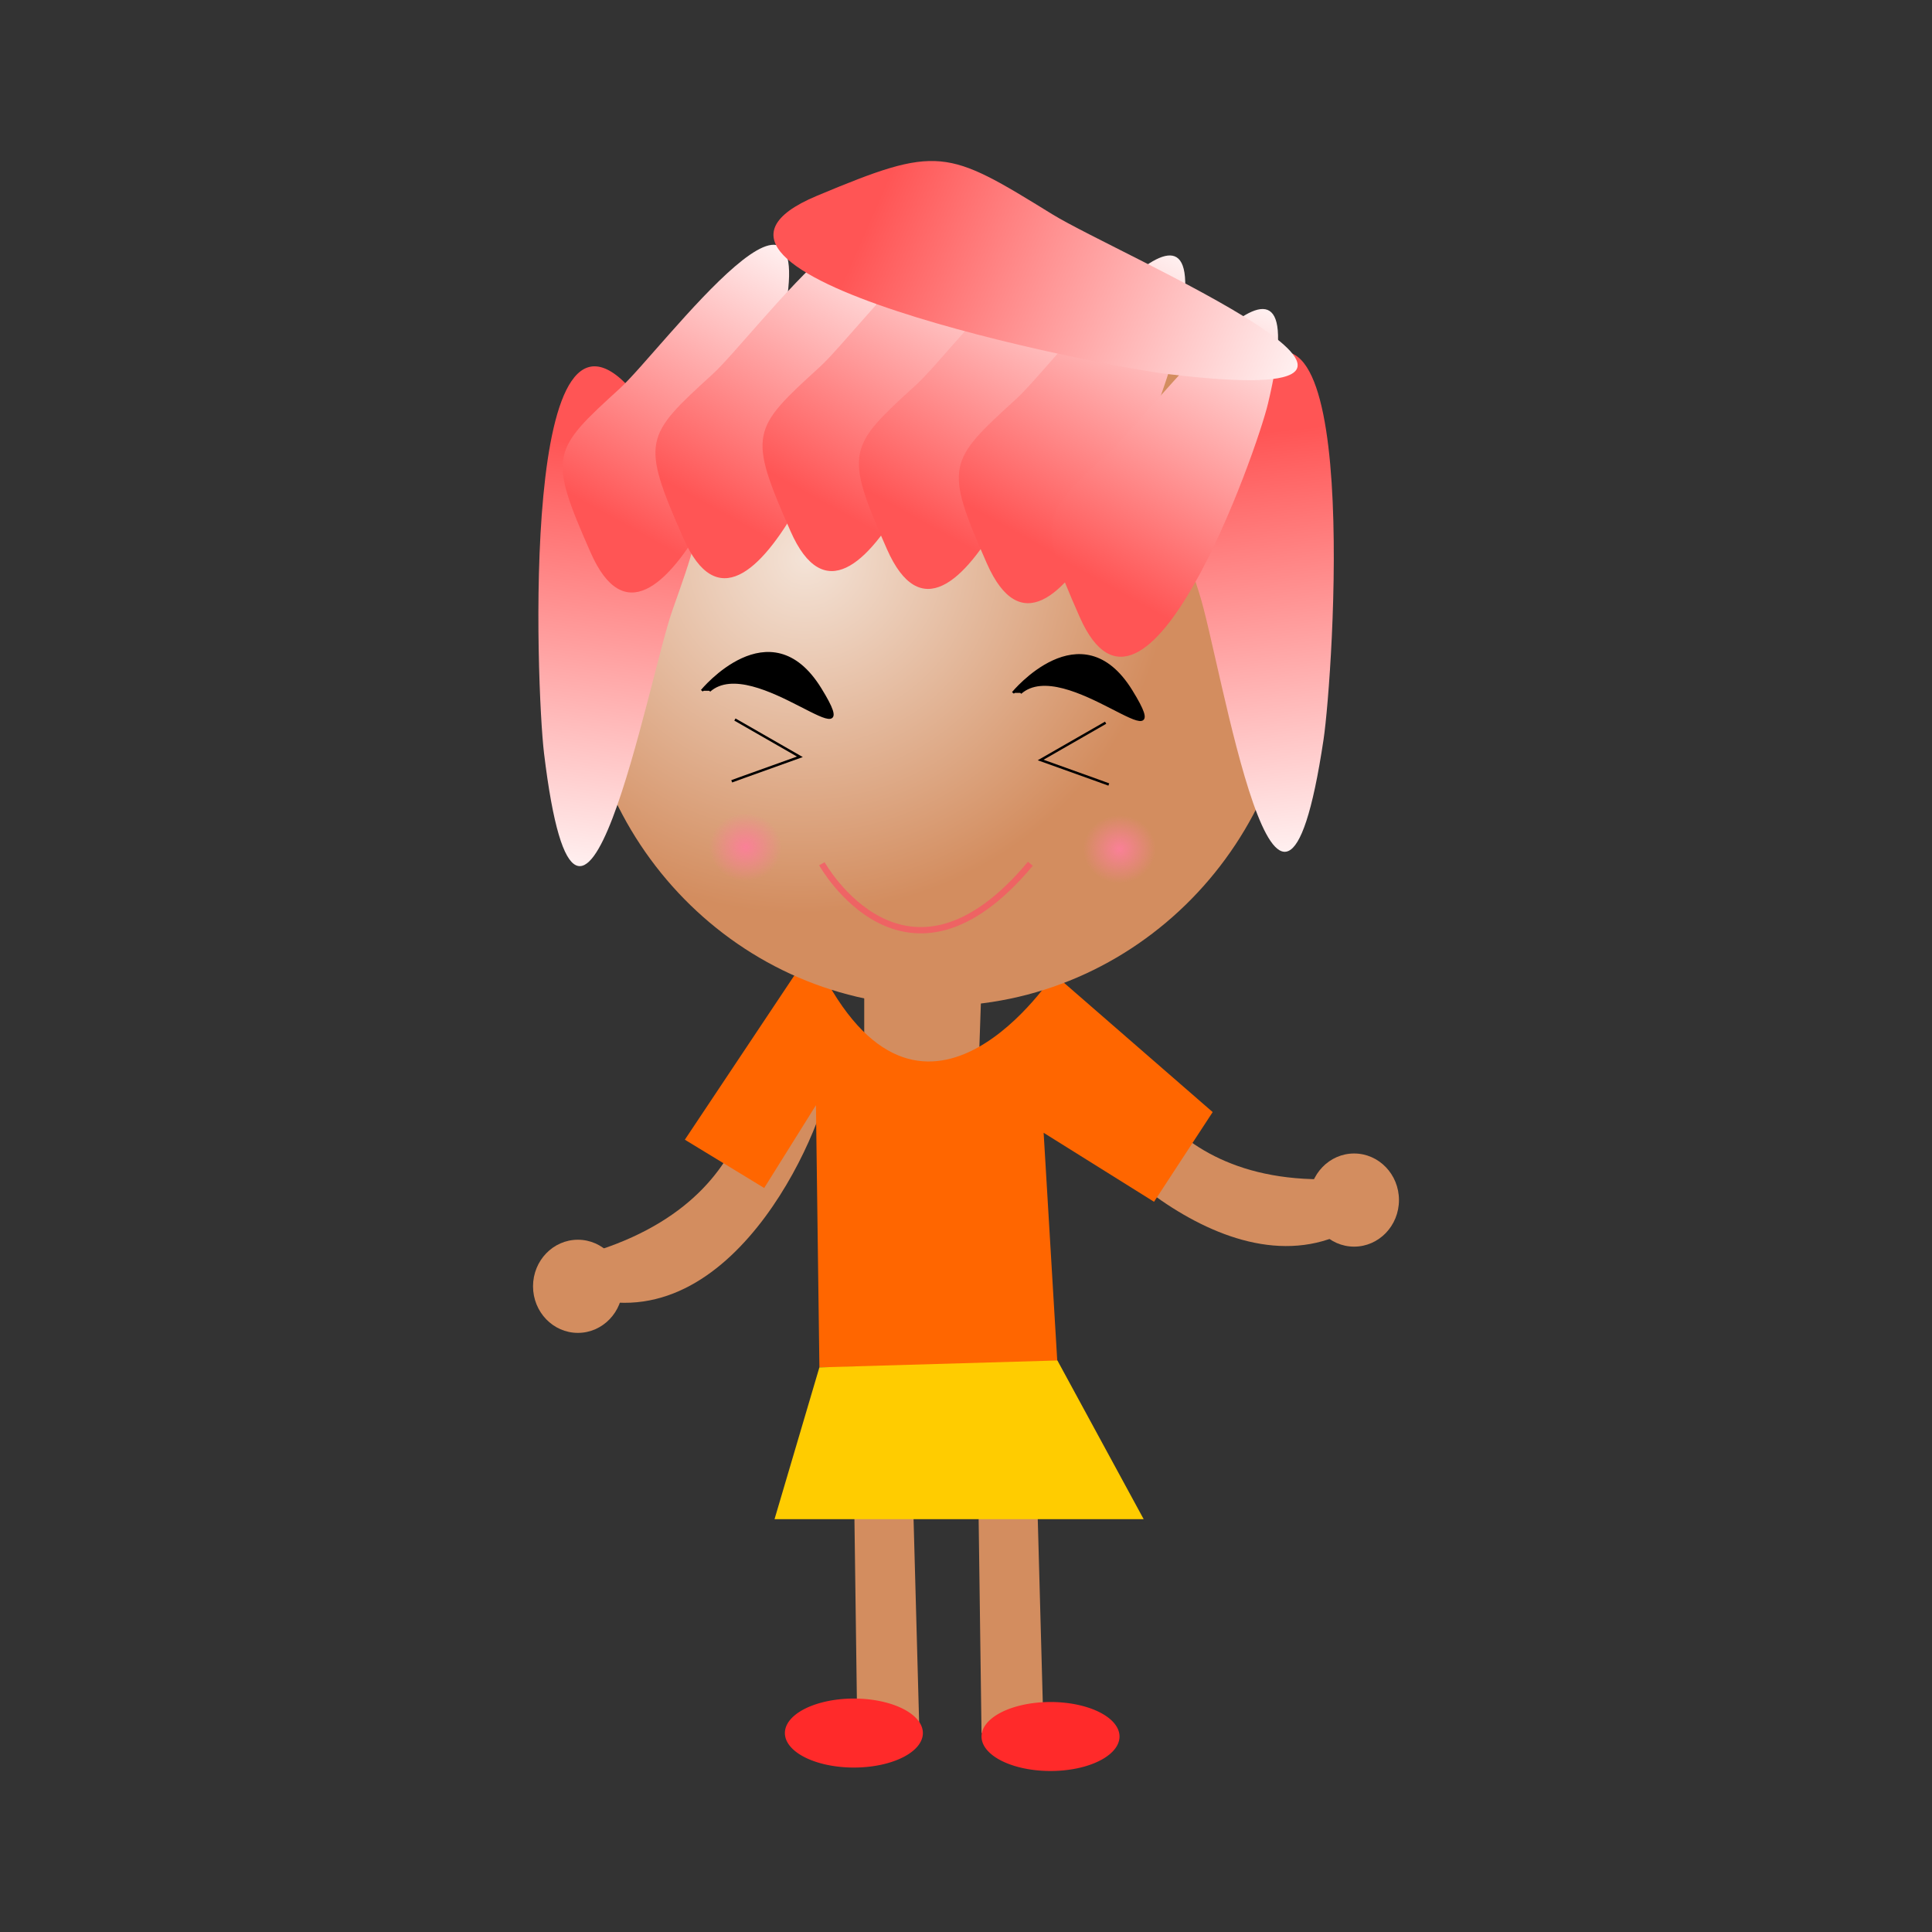 <svg:svg xmlns:dc="http://purl.org/dc/elements/1.1/" xmlns:ns1="http://www.w3.org/1999/xlink" xmlns:ns3="http://creativecommons.org/ns#" xmlns:rdf="http://www.w3.org/1999/02/22-rdf-syntax-ns#" xmlns:svg="http://www.w3.org/2000/svg" height="787.894" id="svg2" version="1.1" viewBox="-44.333 151.447 787.894 787.894" width="787.894">
  <svg:rect x="-44.333" y="151.447" width="787.894" height="787.894" fill="#333333" stroke="none"/>
  <svg:defs id="defs4">
    <svg:linearGradient id="linearGradient3012">
      <svg:stop id="stop3014" offset="0" stop-color="#fff" />
      <svg:stop id="stop3016" offset="1" stop-color="#f55" />
    </svg:linearGradient>
    <svg:radialGradient cx="318.04" cy="503.55" gradientTransform="matrix(.254 .955 -.986 .262 733.7 67.251)" gradientUnits="userSpaceOnUse" id="radialGradient3761" r="146.28">
      <svg:stop id="stop3757" offset="0" stop-color="#f4e3d7" />
      <svg:stop id="stop3759" offset="1" stop-color="#d38d5f" />
    </svg:radialGradient>
    <svg:radialGradient cx="188.11" cy="694.38" gradientTransform="matrix(1 0 0 .941 0 40.846)" gradientUnits="userSpaceOnUse" id="radialGradient3805" r="14.771">
      <svg:stop id="stop3801" offset="0" stop-color="#fa8097" />
      <svg:stop id="stop3803" offset="1" stop-color="#fa8097" stop-opacity="0" />
    </svg:radialGradient>
    <svg:linearGradient gradientTransform="matrix(-.27 .969 -1.055 -.248 982.93 703.48)" gradientUnits="userSpaceOnUse" id="linearGradient3890" x1="-139.73" x2="-164.48" y1="458.5" y2="644.81" ns1:href="#linearGradient3012" />
    <svg:linearGradient gradientTransform="matrix(.918 .396 -.289 .701 780.19 146.24)" gradientUnits="userSpaceOnUse" id="linearGradient3893" x1="-139.73" x2="-164.48" y1="458.5" y2="644.81" ns1:href="#linearGradient3012" />
    <svg:linearGradient gradientTransform="matrix(.918 .396 -.289 .701 742.35 124.4)" gradientUnits="userSpaceOnUse" id="linearGradient3896" x1="-139.73" x2="-164.48" y1="458.5" y2="644.81" ns1:href="#linearGradient3012" />
    <svg:linearGradient gradientTransform="matrix(.918 .396 -.289 .701 701.59 118.58)" gradientUnits="userSpaceOnUse" id="linearGradient3899" x1="-139.73" x2="-164.48" y1="458.5" y2="644.81" ns1:href="#linearGradient3012" />
    <svg:linearGradient gradientTransform="matrix(.918 .396 -.289 .701 662.29 111.3)" gradientUnits="userSpaceOnUse" id="linearGradient3902" x1="-139.73" x2="-164.48" y1="458.5" y2="644.81" ns1:href="#linearGradient3012" />
    <svg:linearGradient gradientTransform="matrix(.918 .396 -.289 .701 618.62 114.21)" gradientUnits="userSpaceOnUse" id="linearGradient3905" x1="-139.73" x2="-164.48" y1="458.5" y2="644.81" ns1:href="#linearGradient3012" />
    <svg:linearGradient gradientTransform="matrix(.918 .396 -.289 .701 580.78 120.04)" gradientUnits="userSpaceOnUse" id="linearGradient3908" x1="-139.73" x2="-164.48" y1="458.5" y2="644.81" ns1:href="#linearGradient3012" />
    <svg:linearGradient gradientTransform="matrix(-1 0 0 -1 83.092 1123.1)" gradientUnits="userSpaceOnUse" id="linearGradient3911" x1="-139.73" x2="-164.48" y1="458.5" y2="644.81" ns1:href="#linearGradient3012" />
    <svg:linearGradient gradientTransform="matrix(1 .029 .029 -1 647.84 1121.3)" gradientUnits="userSpaceOnUse" id="linearGradient3914" x1="-139.73" x2="-164.48" y1="458.5" y2="644.81" ns1:href="#linearGradient3012" />
  </svg:defs>
  <svg:g id="layer1">
    <svg:g id="g3980">
      <svg:path d="m303.89 754.1 1.407 104.11h25.324l-2.814-102.7-16.883-2.814z" fill="#d38d5f" id="path3974" />
      <svg:path d="m354.54 754.1 1.407 104.11h25.324l-2.814-102.7-16.883-2.814z" fill="#d38d5f" id="path3972" />
      <svg:g id="g3941" transform="translate(-36.579 -143.5)">
        <svg:g fill="#d38d5f" id="g3937" transform="translate(-7.035 -83.007)">
          <svg:path d="m561.52 857.01c-90.689 13.89-105.34-54.348-105.34-54.348s-33.541 3.897-25.319 21.837 74.028 87.548 124.94 51.31z" id="path3870" />
          <svg:path d="m-84.414 901.12c0 10.49-8.189 18.993-18.29 18.993s-18.29-8.504-18.29-18.993 8.189-18.993 18.29-18.993 18.29 8.504 18.29 18.993z" fill-rule="evenodd" id="path3878" transform="translate(654.21 -33.766)" />
        </svg:g>
        <svg:g fill="#d38d5f" id="g3933" transform="translate(68.938 -46.428)">
          <svg:path d="m151.95 855.4c89.607-19.697 78.709-88.635 78.709-88.635s32.694-8.441 31.484 11.255-37.538 108.33-98.083 92.855z" id="path3868" />
          <svg:path d="m-84.414 901.12c0 10.49-8.189 18.993-18.29 18.993s-18.29-8.504-18.29-18.993 8.189-18.993 18.29-18.993 18.29 8.504 18.29 18.993z" fill-rule="evenodd" id="path3876" transform="translate(261.68 -35.173)" />
        </svg:g>
        <svg:path d="m344.69 693.6v45.021l46.428-1.407 1.407-40.8z" fill="#d38d5f" id="path3880" />
        <svg:g id="g3864" transform="translate(8.441 -8.441)">
          <svg:path d="m310.93 696.42-47.835 71.752 32.359 19.697 21.104-33.766 1.407 106.92 97.076-1.407-5.628-94.262 45.021 28.138 23.917-36.579-64.717-56.276s-52.055 80.193-94.262 0" fill="#f60" id="path3020" />
          <svg:path d="m317.96 861.02-18.29 61.904h150.54l-35.173-64.717" fill="#fc0" id="path3862" />
        </svg:g>
        <svg:path d="m518.18 536.37c0 82.397-65.493 149.19-146.28 149.19-80.79 0-146.28-66.796-146.28-149.19 0-82.397 65.493-149.19 146.28-149.19 80.79 0 146.28 66.796 146.28 149.19z" fill="url(#radialGradient3761)" id="path2985" transform="translate(2.814 19.697)" />
        <svg:path d="m532 596.58c3.874-25.821 16.137-204.85-33.607-146.59-32.552 38.125-31.778 41.307-17.082 86.874 9.058 28.088 32.636 180.05 50.689 59.717z" fill="url(#linearGradient3914)" id="path3010" />
        <svg:path d="m214.09 601.98c-3.123-25.922-10.189-205.23 37.844-145.55 31.433 39.053 30.567 42.211 14.555 87.333-9.869 27.813-37.844 179.03-52.4 58.222z" fill="url(#linearGradient3911)" id="path3788" />
        <svg:path d="m309.94 433.33c-4.624 19.404-49.957 147.87-76.805 87.015-17.569-39.821-15.861-41.691 11.877-66.971 17.098-15.582 86.479-110.48 64.928-20.044z" fill="url(#linearGradient3908)" id="path3792" />
        <svg:path d="m347.78 427.5c-4.624 19.404-49.957 147.87-76.805 87.015-17.569-39.821-15.861-41.691 11.877-66.971 17.098-15.582 86.479-110.48 64.928-20.044z" fill="url(#linearGradient3905)" id="path3796" />
        <svg:path d="m391.45 424.59c-4.624 19.404-49.957 147.87-76.805 87.015-17.569-39.821-15.861-41.691 11.877-66.971 17.098-15.582 86.479-110.48 64.928-20.044z" fill="url(#linearGradient3902)" id="path3800" />
        <svg:path d="m430.75 431.87c-4.624 19.404-49.957 147.87-76.805 87.015-17.569-39.821-15.861-41.691 11.877-66.971 17.098-15.582 86.479-110.48 64.928-20.044z" fill="url(#linearGradient3899)" id="path3804" />
        <svg:path d="m471.5 437.69c-4.624 19.404-49.957 147.87-76.805 87.015-17.569-39.821-15.861-41.691 11.877-66.971 17.098-15.582 86.479-110.48 64.928-20.044z" fill="url(#linearGradient3896)" id="path3808" />
        <svg:path d="m509.35 459.53c-4.624 19.404-49.957 147.87-76.805 87.015-17.569-39.821-15.861-41.691 11.877-66.971 17.098-15.582 86.479-110.48 64.928-20.044z" fill="url(#linearGradient3893)" id="path3812" />
        <svg:path d="m468.68 447.52c-28.181-3.394-219.2-40.954-143.31-72.712 49.661-20.782 52.758-19.161 96.031 7.526 26.673 16.45 178.62 81.002 47.278 65.186z" fill="url(#linearGradient3890)" id="path3816" />
        <svg:path d="m405.34 577.52s27.804-33.887 48.223-0.869-26.936-15.206-45.182 0.869" id="path3011" stroke="#000" stroke-width="1px" />
        <svg:path d="m278.48 576.65s27.804-33.887 48.223-0.869-26.936-15.206-45.182 0.869" id="path3013" stroke="#000" stroke-width="1px" />
        <svg:path d="m443.13 589.68-26.501 15.206 23.026 8.254 4.779 1.738" fill="none" id="path3015" stroke="#000" stroke-width="1px" />
        <svg:path d="m291.95 588.38 26.501 15.206-23.026 8.254-4.779 1.738" fill="none" id="path3017" stroke="#000" stroke-width="1px" />
        <svg:path d="m327.42 647.2s34.096 60.988 85.024 0" fill="none" id="path3019" stroke="#fc4d65" stroke-opacity=".654" stroke-width="2.562" />
        <svg:path d="m202.89 694.38c0 7.678-6.613 13.902-14.771 13.902s-14.771-6.224-14.771-13.902c0-7.678 6.613-13.902 14.771-13.902s14.771 6.224 14.771 13.902z" fill="url(#radialGradient3805)" fill-rule="evenodd" id="path3789" transform="translate(108.18 -53.871)" />
        <svg:path d="m202.89 694.38c0 7.678-6.613 13.902-14.771 13.902s-14.771-6.224-14.771-13.902c0-7.678 6.613-13.902 14.771-13.902s14.771 6.224 14.771 13.902z" fill="url(#radialGradient3805)" fill-rule="evenodd" id="path3807" transform="translate(260.67 -53.002)" />
      </svg:g>
      <svg:path d="m-244.8 856.8a28.138 14.069 0 1 1 -56.276 0 28.138 14.069 0 1 1 56.276 0z" fill="#ff2a2a" fill-rule="evenodd" id="path3976" transform="translate(576.83 1.407)" />
      <svg:path d="m-244.8 856.8a28.138 14.069 0 1 1 -56.276 0 28.138 14.069 0 1 1 56.276 0z" fill="#ff2a2a" fill-rule="evenodd" id="path3978" transform="translate(657.02 2.814)" />
    </svg:g>
  </svg:g>
</svg:svg>